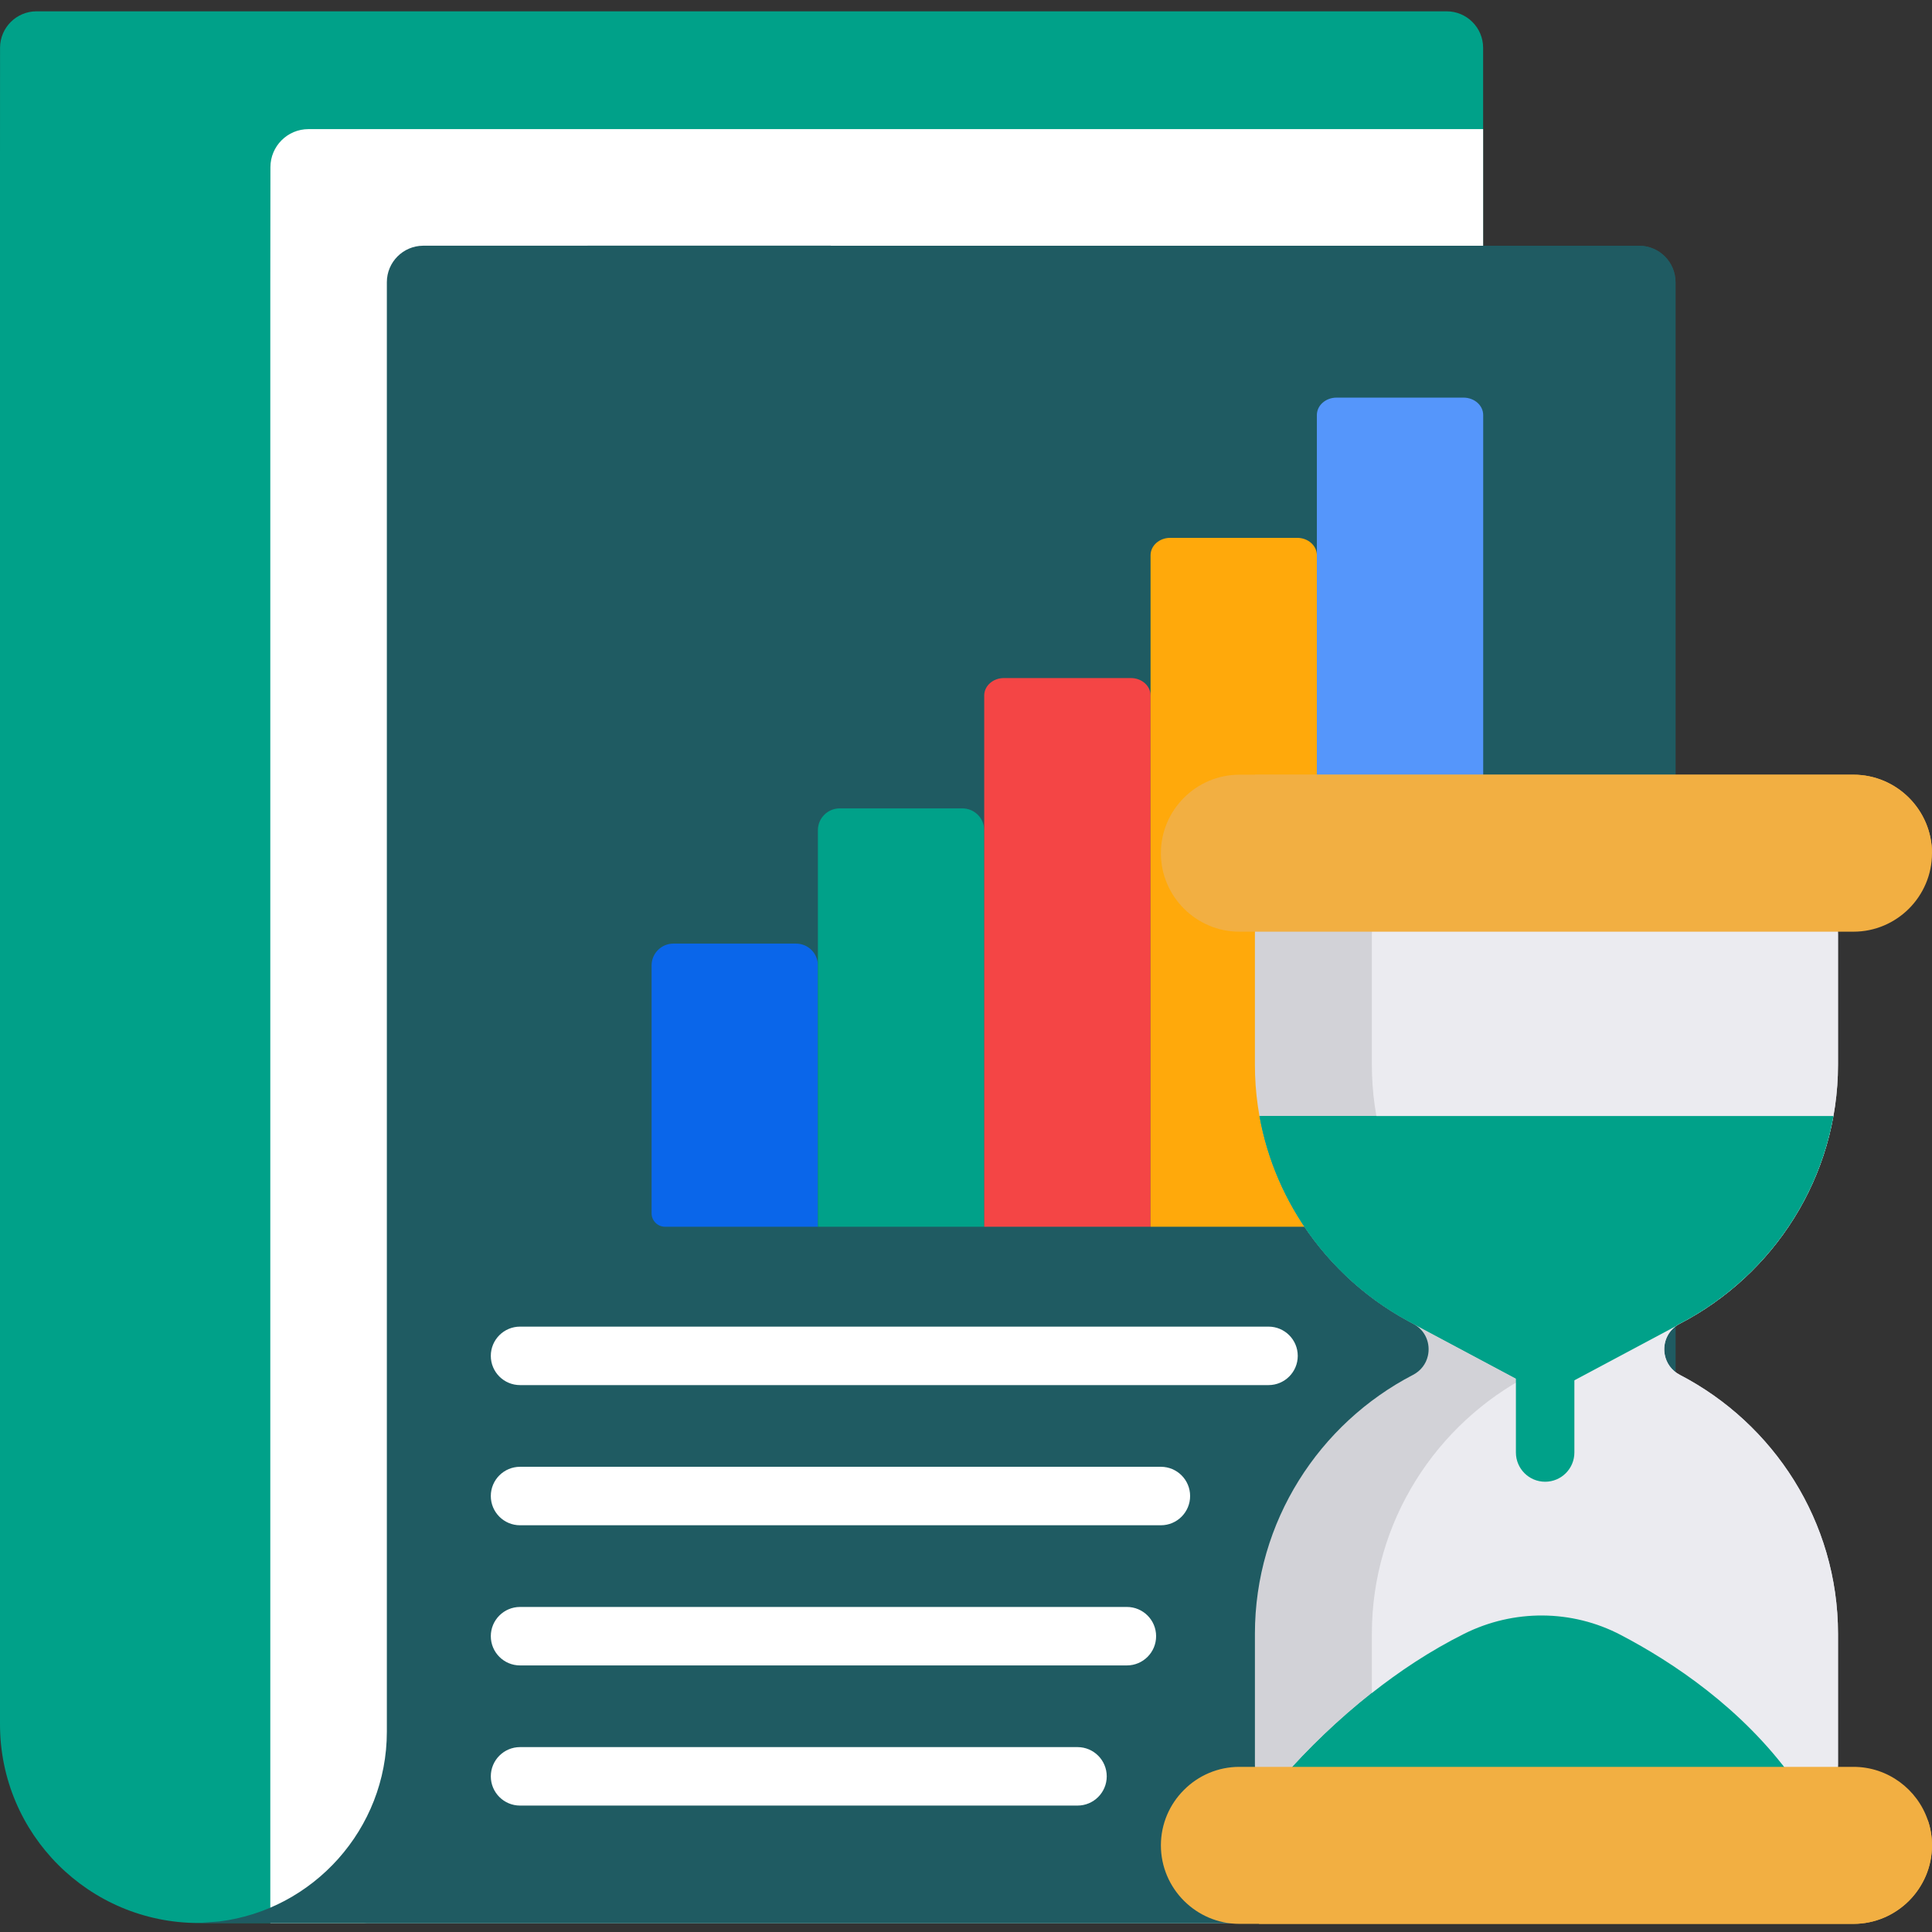 <?xml version="1.0"?>
<svg xmlns="http://www.w3.org/2000/svg" height="512px" viewBox="0 -3 512 512" width="512px" class=""><rect x="0" y="-3" width="512" height="512" fill="#333333" stroke="none"/><g><path d="m0 39.176v414.785c0 29.082 23.574 52.656 52.645 52.656h340.398v-496.949c0-5.34-4.328-9.668-9.672-9.668h-373.691c-5.332 0-9.66 4.328-9.668 9.66zm0 0" fill="#ffc14f" data-original="#FFC14F" class="" style="fill:#00A189" data-old_color="#ffc14f"/><path d="m71.633 72.148v433.363c0 .371 0 .746.02 1.105h321.391v-475.398h-311.297c-5.566 0-10.082 4.527-10.082 10.094zm0 0" fill="#ffb52d" data-original="#FFB52D" class="" style="fill:#FFFFFF" data-old_color="#ffb52d"/><path d="m444.031 71.789v384.145c0 27.863-22.801 50.664-50.66 50.664h-340.551l5.227-.383c24.98-3.066 44.473-24.516 44.473-50.281v-384.145c0-5.32 4.297-9.641 9.617-9.672h43.668l278.566.012c5.332 0 9.66 4.316 9.66 9.66zm0 0" fill="#ffe1aa" data-original="#FFE1AA" class="" style="fill:#1F5B62" data-old_color="#ffe1aa"/><path d="m444.031 71.789v384.145c0 27.863-22.801 50.664-50.66 50.664h-296.883l5.227-.383c24.98-3.066 44.473-24.516 44.473-50.281v-384.145c0-5.301 4.258-9.598 9.547-9.672h.07l278.566.012c5.332 0 9.66 4.316 9.66 9.66zm0 0" fill="#ffe7c0" data-original="#FFE7C0" class="" style="fill:#1F5B62" data-old_color="#ffe7c0"/><g fill="#2476ed"><path d="m336.168 364.066h-198.348c-4.281 0-7.75-3.469-7.75-7.746 0-4.281 3.469-7.75 7.75-7.75h198.348c4.281 0 7.75 3.469 7.75 7.75 0 4.277-3.469 7.746-7.75 7.746zm0 0" data-original="#2476ED" class="" style="fill:#FFFFFF" data-old_color="#2476ED"/><path d="m307.648 401.211h-169.828c-4.281 0-7.75-3.469-7.75-7.75 0-4.277 3.469-7.746 7.75-7.746h169.828c4.281 0 7.746 3.469 7.746 7.746 0 4.281-3.465 7.75-7.746 7.75zm0 0" data-original="#2476ED" class="" style="fill:#FFFFFF" data-old_color="#2476ED"/><path d="m298.637 438.355h-160.816c-4.281 0-7.75-3.469-7.75-7.75 0-4.277 3.469-7.746 7.75-7.746h160.816c4.277 0 7.746 3.469 7.746 7.746 0 4.281-3.469 7.75-7.746 7.75zm0 0" data-original="#2476ED" class="" style="fill:#FFFFFF" data-old_color="#2476ED"/><path d="m285.551 475.496h-147.73c-4.281 0-7.75-3.469-7.75-7.746 0-4.281 3.469-7.75 7.75-7.75h147.73c4.277 0 7.746 3.469 7.746 7.75 0 4.277-3.469 7.746-7.746 7.746zm0 0" data-original="#2476ED" class="" style="fill:#FFFFFF" data-old_color="#2476ED"/></g><path d="m216.75 252.852v69.25h-40.504c-1.973 0-3.57-1.598-3.57-3.566v-65.684c0-3.195 2.586-5.785 5.781-5.785h32.512c3.191 0 5.781 2.59 5.781 5.785zm0 0" fill="#0a66ea" data-original="#0A66EA" class=""/><path d="m260.828 217.016v105.086h-44.078v-105.086c0-3.195 2.59-5.785 5.785-5.785h32.512c3.191 0 5.781 2.59 5.781 5.785zm0 0" fill="#1ed688" data-original="#1ED688" class="active-path" style="fill:#00A189" data-old_color="#1ed688"/><path d="m304.91 181.309v140.797l-30.734-.004h-13.348v-140.793c0-2.551 2.336-4.617 5.211-4.617h33.66c2.875 0 5.211 2.066 5.211 4.617zm0 0" fill="#f44545" data-original="#F44545" class=""/><path d="m348.984 144.145v177.961h-44.074v-177.961c0-2.543 2.332-4.609 5.203-4.609h33.664c2.879 0 5.207 2.062 5.207 4.609zm0 0" fill="#ffa90b" data-original="#FFA90B" class=""/><path d="m393.062 106.988v215.117h-44.078v-215.117c0-2.547 2.332-4.613 5.211-4.613h33.656c2.879 0 5.211 2.066 5.211 4.613zm0 0" fill="#5596fb" data-original="#5596FB" class=""/><path d="m441.191 356.047c.414 2.148 1.746 4.133 3.98 5.301 24.844 12.883 41.922 38.863 41.922 68.637v34.555c0 13.547-11.086 24.629-24.629 24.629h-105.27c-13.543 0-24.629-11.082-24.629-24.629v-34.555c0-29.773 17.066-55.754 41.91-68.637 2.129-1.105 3.441-2.965 3.918-5 .754-3.203-.551-6.809-3.918-8.555-.441-.227-.887-.465-1.332-.723-24.121-13.09-40.578-38.668-40.578-67.914v-34.547c0-13.555 11.086-24.637 24.629-24.637h105.27c13.543 0 24.629 11.082 24.629 24.637v34.547c0 29.785-17.078 55.754-41.922 68.637-.395.207-.754.426-1.086.672-2.457 1.84-3.43 4.836-2.895 7.582zm0 0" fill="#d2d2d7" data-original="#D2D2D7" class=""/><path d="m441.191 356.047c.414 2.148 1.746 4.133 3.98 5.301 24.844 12.883 41.922 38.863 41.922 68.637v34.555c0 13.547-11.086 24.629-24.629 24.629h-74.277c-13.543 0-24.629-11.082-24.629-24.629v-34.555c0-29.773 17.066-55.754 41.91-68.637 2.129-1.105 3.441-2.965 3.918-5 .754-3.203-.551-6.809-3.918-8.555-.441-.227-.887-.465-1.332-.723-24.121-13.09-40.578-38.668-40.578-67.914v-34.547c0-13.555 11.086-24.637 24.629-24.637h74.277c13.543 0 24.629 11.082 24.629 24.637v34.547c0 29.785-17.078 55.754-41.922 68.637-.395.207-.754.426-1.086.672-2.457 1.84-3.43 4.836-2.895 7.582zm0 0" fill="#ebebf0" data-original="#EBEBF0" class=""/><path d="m485.883 292.762c-4.297 23.945-19.742 44.152-40.711 55.031-.395.207-.754.426-1.086.672l-30.176 16.105c-1.23.652-2.594.992-3.977.992-1.395 0-2.758-.34-3.977-.992l-32.812-17.5c-20.301-11.012-35.164-30.867-39.371-54.309zm0 0" fill="#35e298" data-original="#35E298" class="" style="fill:#00A189" data-old_color="#35e298"/><path d="m409.477 389.676c-4.277 0-7.746-3.469-7.746-7.75v-29.785c0-4.281 3.469-7.75 7.746-7.75 4.281 0 7.75 3.469 7.75 7.75v29.785c0 4.281-3.469 7.75-7.75 7.75zm0 0" fill="#35e298" data-original="#35E298" class="" style="fill:#00A189" data-old_color="#35e298"/><path d="m475.016 468.188h-135.145c6.723-7.699 14.977-15.664 23.688-22.52 7.105-5.602 15.34-11.148 24.473-15.703 13.102-6.539 28.535-6.477 41.5.32 13.781 7.219 32.086 19.398 45.484 37.902zm0 0" fill="#35e298" data-original="#35E298" class="" style="fill:#00A189" data-old_color="#35e298"/><path d="m409.387 356.348c-.477 2.035-1.789 3.895-3.918 5-.918.477-1.836.973-2.738 1.508l-29.586-15.785c-20.301-11.012-35.164-30.867-39.371-54.309h30.992c4.207 23.441 19.07 43.297 39.371 54.309.445.258.891.496 1.332.723 3.367 1.746 4.672 5.352 3.918 8.555zm0 0" fill="#1ed688" data-original="#1ED688" class="active-path" style="fill:#00A189" data-old_color="#1ed688"/><path d="m363.828 468.188h-23.957c6.723-7.699 14.977-15.664 23.688-22.52v18.871c0 1.242.094 2.449.27 3.648zm0 0" fill="#1ed688" data-original="#1ED688" class="active-path" style="fill:#00A189" data-old_color="#1ed688"/><path d="m512 223.113c0 5.711-2.344 10.918-6.105 14.688-3.781 3.773-8.977 6.105-14.699 6.105h-162.742c-11.445 0-20.805-9.359-20.805-20.793 0-5.723 2.336-10.922 6.117-14.703 3.758-3.758 8.965-6.105 14.688-6.105h162.742c11.445 0 20.805 9.359 20.805 20.809zm0 0" fill="#ae583e" data-original="#AE583E" class="" style="fill:#F2AF42" data-old_color="#ae583e"/><path d="m512 223.113h-158.629c-11.445 0-20.805-9.371-20.805-20.809h158.629c11.445 0 20.805 9.359 20.805 20.809zm0 0" fill="#c0694e" data-original="#C0694E" class="" style="fill:#F2AF42" data-old_color="#c0694e"/><path d="m512 486.039c0 5.723-2.344 10.918-6.105 14.691-3.781 3.77-8.977 6.113-14.699 6.113h-162.742c-11.445 0-20.805-9.367-20.805-20.805 0-5.723 2.336-10.93 6.117-14.691 3.758-3.781 8.965-6.113 14.688-6.113h162.742c9.133 0 16.93 5.949 19.711 14.172.711 2.086 1.094 4.32 1.094 6.633zm0 0" fill="#ae583e" data-original="#AE583E" class="" style="fill:#F2AF42" data-old_color="#ae583e"/><path d="m512 486.039c0 5.723-2.344 10.918-6.105 14.691-3.781 3.77-8.977 6.113-14.699 6.113h-157.535c-.711-2.086-1.094-4.316-1.094-6.633 0-5.723 2.336-10.918 6.117-14.688 3.758-3.773 8.965-6.117 14.688-6.117h157.535c.711 2.086 1.094 4.32 1.094 6.633zm0 0" fill="#c0694e" data-original="#C0694E" class="" style="fill:#F2AF42" data-old_color="#c0694e"/></g> </svg>
